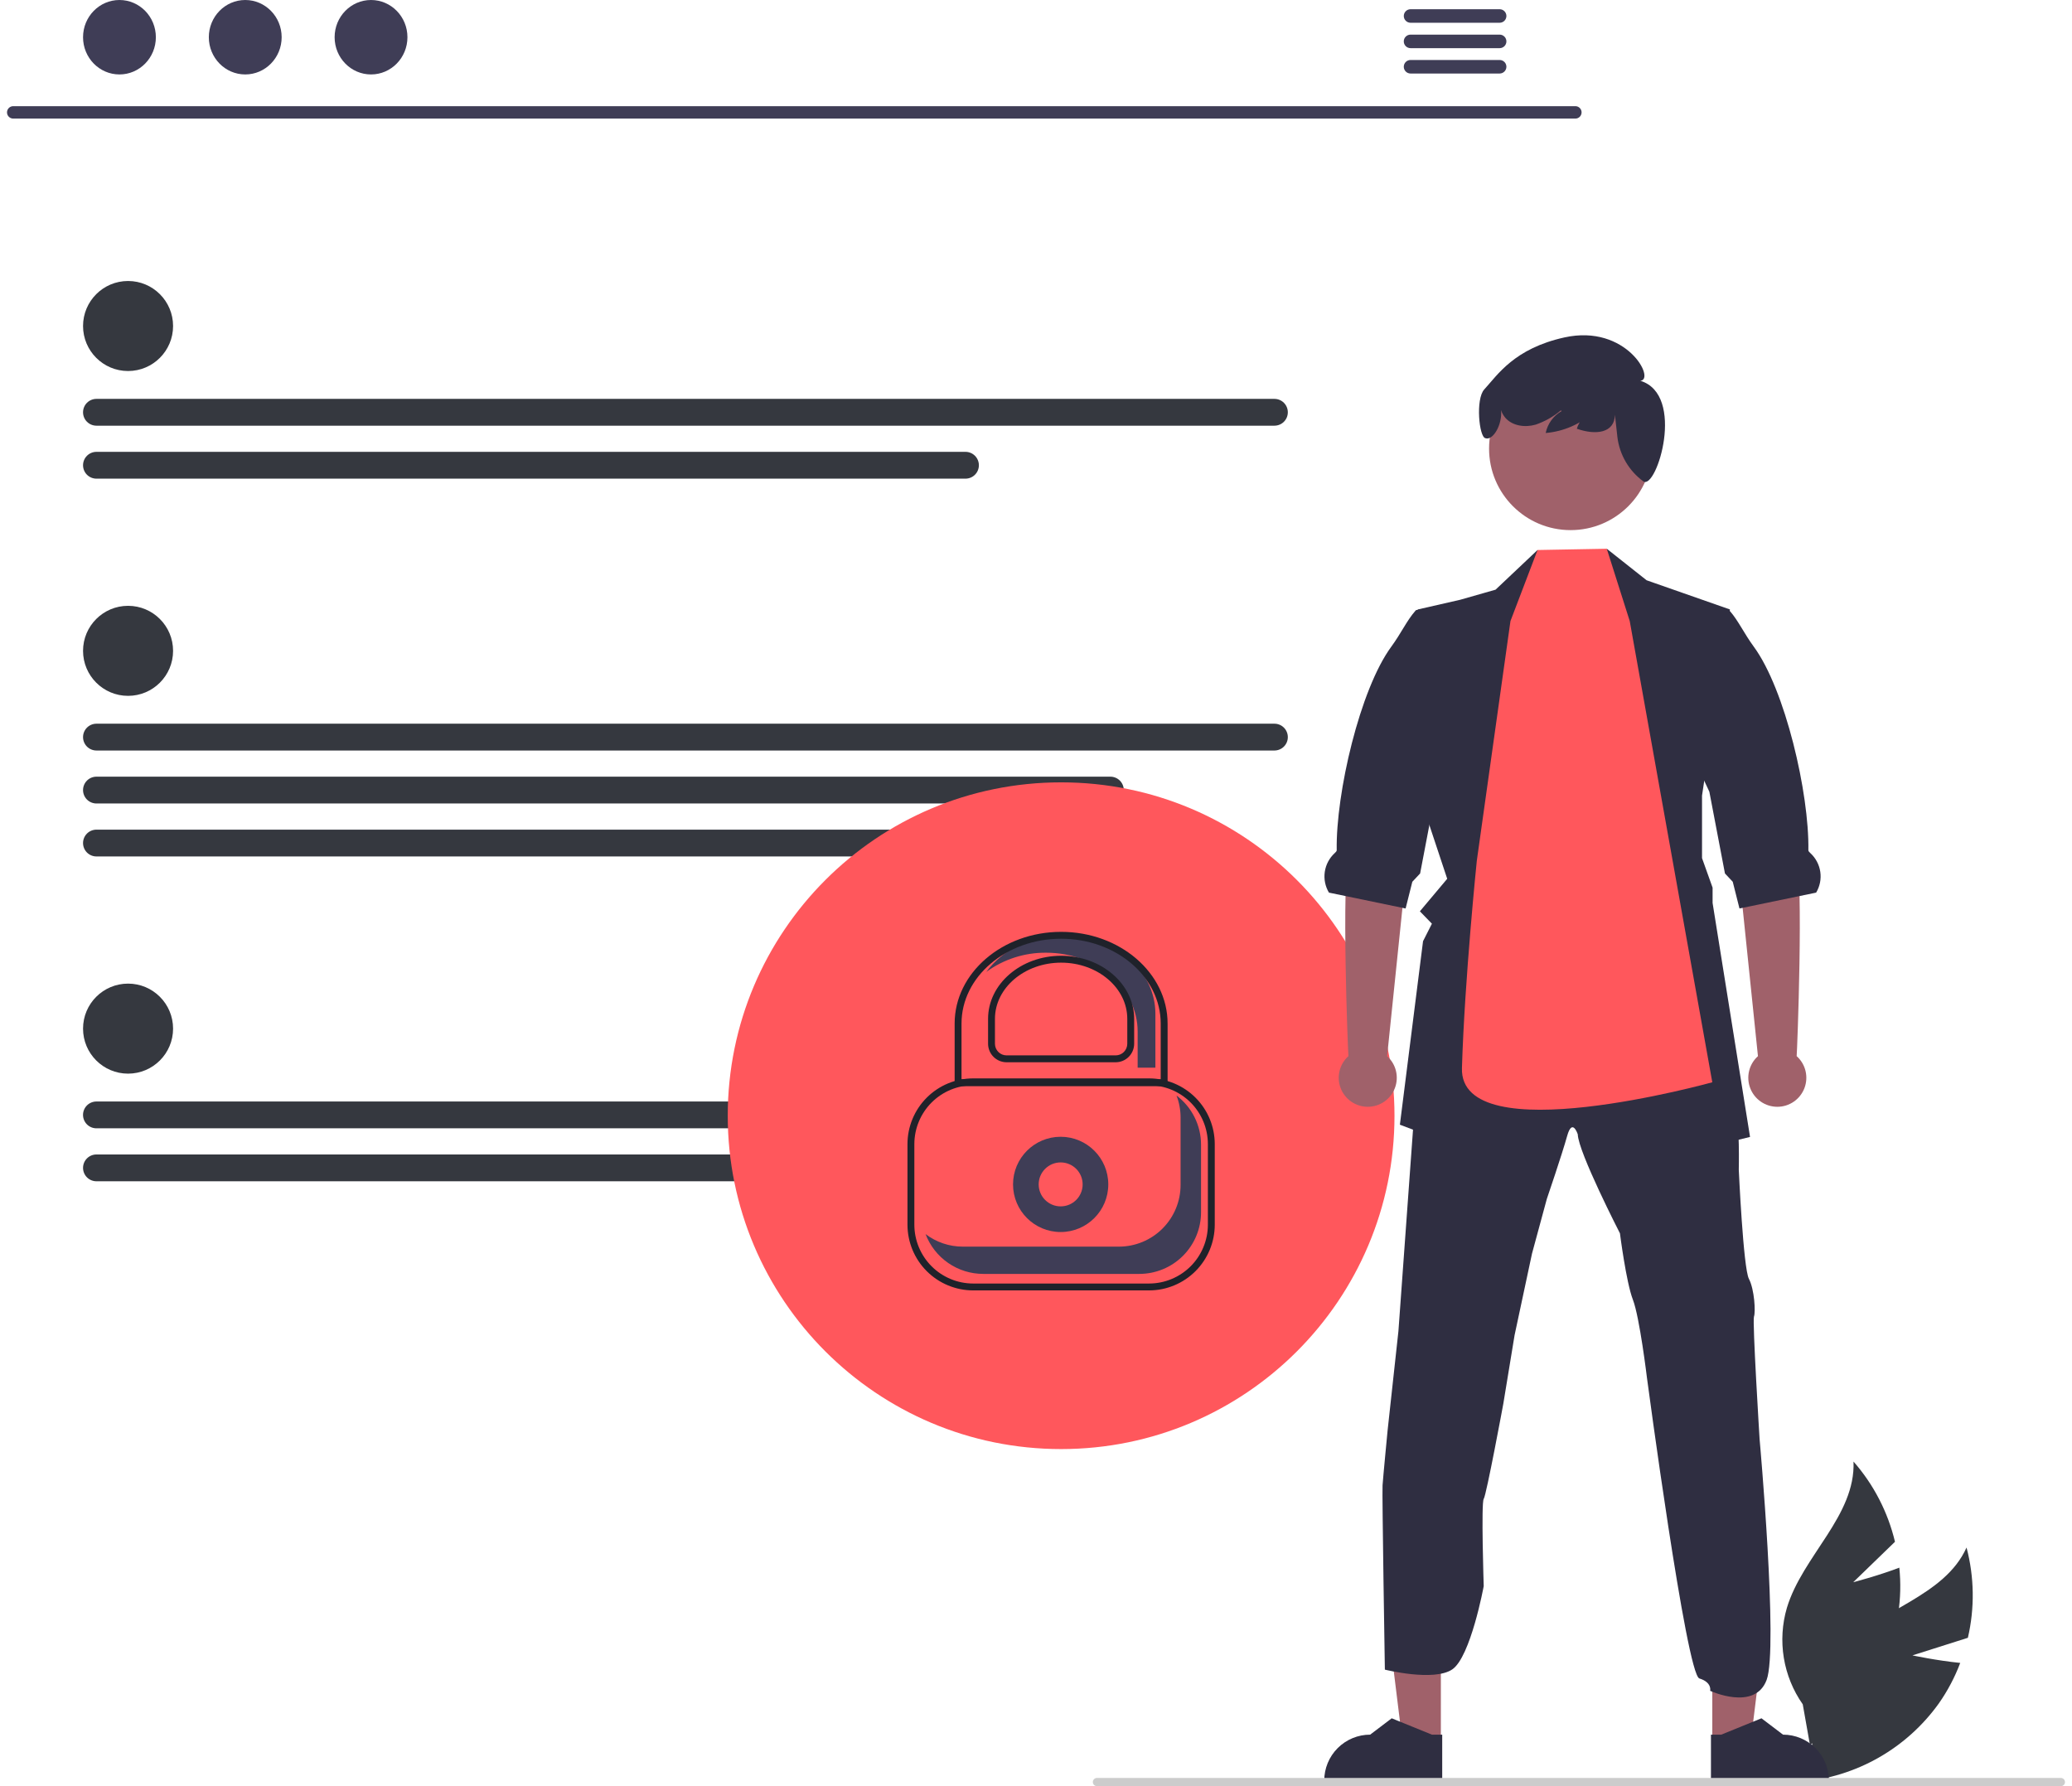 <svg width="290" height="250" viewBox="0 0 290 250" fill="none" xmlns="http://www.w3.org/2000/svg">
<g clip-path="url(#clip0_1030_15916)">
<path d="M201.664 243.827L196.295 243.827L193.741 223.115L201.666 223.116L201.664 243.827Z" fill="#A0616A"/>
<path d="M201.854 249.429L185.342 249.428V249.219C185.342 247.515 186.019 245.88 187.224 244.675C188.43 243.47 190.064 242.792 191.769 242.792H191.769L194.785 240.504L200.413 242.793L201.854 242.793L201.854 249.429Z" fill="#2F2E41"/>
<path d="M239.657 243.827L245.027 243.827L247.581 223.115L239.656 223.116L239.657 243.827Z" fill="#A0616A"/>
<path d="M267.668 231.698L275.427 229.237C276.394 225.073 276.33 220.736 275.24 216.602C272.123 223.533 262.978 225.231 257.767 230.763C256.155 232.501 254.955 234.579 254.255 236.844C253.556 239.109 253.375 241.502 253.726 243.846L252.093 249.383C255.906 249.058 259.602 247.909 262.928 246.017C266.254 244.125 269.131 241.535 271.359 238.424C272.592 236.667 273.599 234.761 274.355 232.752C271.046 232.421 267.668 231.698 267.668 231.698Z" fill="#35383F"/>
<path d="M259.377 221.459L265.224 215.796C264.232 211.637 262.24 207.784 259.421 204.57C259.722 212.164 252.294 217.762 250.098 225.037C249.43 227.312 249.283 229.707 249.667 232.046C250.05 234.385 250.956 236.608 252.316 238.549L253.324 244.234C256.591 242.242 259.388 239.565 261.521 236.389C263.654 233.212 265.073 229.611 265.68 225.833C266 223.71 266.051 221.555 265.832 219.42C262.723 220.599 259.377 221.459 259.377 221.459Z" fill="#35383F"/>
<path d="M239.468 249.429L255.98 249.428V249.219C255.98 247.515 255.303 245.88 254.097 244.675C252.892 243.47 251.258 242.792 249.553 242.792H249.553L246.537 240.504L240.909 242.793L239.468 242.793L239.468 249.429Z" fill="#2F2E41"/>
<path d="M289.018 249.427C289.018 249.503 289.003 249.577 288.975 249.647C288.946 249.716 288.904 249.78 288.85 249.833C288.797 249.886 288.734 249.928 288.664 249.957C288.595 249.986 288.52 250 288.445 250H153.525C153.374 250 153.228 249.94 153.12 249.832C153.013 249.725 152.953 249.579 152.953 249.427C152.953 249.275 153.013 249.13 153.12 249.022C153.228 248.915 153.374 248.854 153.525 248.854H288.445C288.52 248.854 288.595 248.869 288.664 248.898C288.734 248.926 288.797 248.969 288.85 249.022C288.904 249.075 288.946 249.138 288.975 249.208C289.003 249.277 289.018 249.352 289.018 249.427Z" fill="#CCCCCC"/>
<path d="M135.13 165.339H13.499C13.001 165.339 12.524 165.142 12.172 164.79C11.82 164.438 11.623 163.961 11.623 163.463C11.623 162.965 11.82 162.488 12.172 162.136C12.524 161.784 13.001 161.587 13.499 161.587H135.13C135.627 161.587 136.105 161.784 136.456 162.136C136.808 162.488 137.006 162.965 137.006 163.463C137.006 163.961 136.808 164.438 136.456 164.79C136.105 165.142 135.627 165.339 135.13 165.339Z" fill="#35383F"/>
<path d="M178.37 157.925H13.499C13.252 157.926 13.008 157.878 12.78 157.784C12.552 157.689 12.345 157.551 12.17 157.377C11.996 157.203 11.857 156.996 11.763 156.768C11.668 156.54 11.62 156.296 11.62 156.049C11.62 155.803 11.668 155.558 11.763 155.331C11.857 155.103 11.996 154.896 12.17 154.722C12.345 154.547 12.552 154.409 12.78 154.315C13.008 154.221 13.252 154.173 13.499 154.173H178.37C178.893 154.202 179.386 154.426 179.752 154.8C180.119 155.173 180.332 155.671 180.351 156.194C180.335 156.438 180.272 156.677 180.164 156.896C180.055 157.115 179.905 157.311 179.721 157.472C179.537 157.633 179.323 157.756 179.091 157.834C178.859 157.912 178.614 157.943 178.37 157.925Z" fill="#35383F"/>
<path d="M17.923 150.274C21.403 150.274 24.224 147.453 24.224 143.973C24.224 140.494 21.403 137.673 17.923 137.673C14.444 137.673 11.623 140.494 11.623 143.973C11.623 147.453 14.444 150.274 17.923 150.274Z" fill="#35383F"/>
<path d="M145.779 119.874H13.499C13.001 119.874 12.524 119.677 12.172 119.325C11.82 118.973 11.623 118.496 11.623 117.998C11.623 117.501 11.82 117.023 12.172 116.671C12.524 116.32 13.001 116.122 13.499 116.122H145.779C146.276 116.122 146.754 116.32 147.105 116.671C147.457 117.023 147.655 117.501 147.655 117.998C147.655 118.496 147.457 118.973 147.105 119.325C146.754 119.677 146.276 119.874 145.779 119.874Z" fill="#35383F"/>
<path d="M155.411 112.461H13.499C13.001 112.461 12.524 112.263 12.172 111.911C11.82 111.559 11.623 111.082 11.623 110.584C11.623 110.087 11.82 109.609 12.172 109.258C12.524 108.906 13.001 108.708 13.499 108.708H155.411C155.908 108.708 156.386 108.906 156.737 109.258C157.089 109.609 157.287 110.087 157.287 110.584C157.287 111.082 157.089 111.559 156.737 111.911C156.386 112.263 155.908 112.461 155.411 112.461Z" fill="#35383F"/>
<path d="M148.516 202.822C174.285 202.822 195.175 181.931 195.175 156.162C195.175 130.393 174.285 109.502 148.516 109.502C122.746 109.502 101.856 130.393 101.856 156.162C101.856 181.931 122.746 202.822 148.516 202.822Z" fill="#FF575C"/>
<path d="M148.451 172.442C152.133 172.442 155.117 169.457 155.117 165.776C155.117 162.095 152.133 159.11 148.451 159.11C144.77 159.11 141.786 162.095 141.786 165.776C141.786 169.457 144.77 172.442 148.451 172.442Z" fill="#3F3D56"/>
<path d="M148.451 168.852C150.151 168.852 151.528 167.475 151.528 165.776C151.528 164.077 150.151 162.699 148.451 162.699C146.752 162.699 145.375 164.077 145.375 165.776C145.375 167.475 146.752 168.852 148.451 168.852Z" fill="#FF575C"/>
<path d="M160.825 180.614H136.206C133.769 180.611 131.432 179.642 129.708 177.918C127.984 176.194 127.015 173.857 127.012 171.42V160.132C127.015 157.694 127.984 155.357 129.708 153.634C131.432 151.91 133.769 150.94 136.206 150.938H160.825C163.263 150.94 165.6 151.91 167.323 153.634C169.047 155.357 170.017 157.694 170.019 160.132V171.42C170.017 173.857 169.047 176.194 167.323 177.918C165.6 179.642 163.263 180.611 160.825 180.614ZM136.206 151.9C134.024 151.903 131.932 152.771 130.388 154.314C128.845 155.857 127.977 157.95 127.974 160.132V171.42C127.977 173.602 128.845 175.694 130.388 177.237C131.932 178.781 134.024 179.649 136.206 179.651H160.825C163.007 179.649 165.1 178.781 166.643 177.237C168.186 175.694 169.054 173.602 169.057 171.42V160.132C169.054 157.95 168.186 155.857 166.643 154.314C165.1 152.771 163.007 151.903 160.825 151.9L136.206 151.9Z" fill="#1F222A"/>
<path d="M134.748 174.487H156.6C157.734 174.487 158.857 174.263 159.905 173.829C160.953 173.395 161.905 172.759 162.707 171.957C163.509 171.155 164.145 170.203 164.579 169.155C165.013 168.107 165.236 166.984 165.236 165.85V156.404C165.235 155.357 165.042 154.318 164.667 153.34C165.733 154.143 166.598 155.182 167.193 156.376C167.789 157.57 168.099 158.887 168.099 160.221V169.667C168.099 170.801 167.876 171.924 167.442 172.972C167.008 174.02 166.371 174.972 165.569 175.774C164.767 176.576 163.815 177.212 162.768 177.646C161.72 178.08 160.597 178.304 159.462 178.304H137.611C135.86 178.303 134.15 177.769 132.709 176.774C131.269 175.779 130.165 174.369 129.544 172.731C131.04 173.87 132.868 174.487 134.748 174.487Z" fill="#3F3D56"/>
<path d="M193.504 207.896C193.584 206.714 194.214 200.179 194.214 200.179L195.725 186.318L198.386 149.577L198.56 147.172L212.504 144.495L222.033 139.927L233.36 143.547L242.18 146.855C242.18 146.855 242.195 148.271 242.263 149.981C242.354 152.22 242.513 154.965 242.89 155.679C243.521 156.94 243.362 163.709 243.362 163.709C243.362 163.709 243.989 177.483 244.778 178.993C245.567 180.504 245.726 183.649 245.488 184.279C245.25 184.91 246.277 201.451 246.277 201.451C246.277 201.451 248.913 230.723 247.259 235.137C245.605 239.55 239.356 236.659 239.356 236.659C239.356 236.659 239.658 235.481 237.846 234.926C236.034 234.371 230.513 192.865 230.513 192.865C230.513 192.865 229.487 184.355 228.543 181.916C227.599 179.477 226.73 172.624 226.73 172.624C226.73 172.624 220.901 161.282 220.825 158.76C220.825 158.76 220.062 156.4 219.341 158.997C218.62 161.595 216.494 167.817 216.494 167.817L214.422 175.459L211.983 186.877L210.404 196.49C210.404 196.49 208.041 209.248 207.663 209.799C207.286 210.35 207.663 222.006 207.663 222.006C207.663 222.006 205.836 231.932 203.253 233.665C200.671 235.398 193.828 233.692 193.828 233.692C193.828 233.692 193.425 209.078 193.504 207.896Z" fill="#2F2E41"/>
<path d="M148.894 130.863C144.331 130.863 140.319 132.929 138.048 136.03C140.476 134.263 143.407 133.322 146.41 133.347C153.477 133.347 159.227 138.297 159.227 144.382V149.44H161.711V141.898C161.711 135.813 155.961 130.863 148.894 130.863Z" fill="#3F3D56"/>
<path d="M163.418 152.029H133.613V143.259C133.613 136.184 140.298 130.428 148.516 130.428C156.733 130.428 163.418 136.184 163.418 143.259V152.029ZM134.576 151.066H162.455V143.259C162.455 136.715 156.202 131.391 148.516 131.391C140.829 131.391 134.576 136.715 134.576 143.259V151.066Z" fill="#1F222A"/>
<path d="M156.148 148.681H140.882C140.196 148.68 139.537 148.407 139.051 147.921C138.566 147.435 138.293 146.777 138.292 146.09V142.6C138.292 137.735 142.878 133.776 148.515 133.776C154.153 133.776 158.739 137.735 158.739 142.6V146.09C158.738 146.777 158.465 147.435 157.979 147.921C157.494 148.407 156.835 148.68 156.148 148.681ZM148.515 134.739C143.409 134.739 139.255 138.265 139.255 142.6V146.09C139.255 146.522 139.427 146.935 139.732 147.241C140.037 147.546 140.451 147.718 140.882 147.718H156.148C156.58 147.718 156.994 147.546 157.299 147.241C157.604 146.935 157.776 146.522 157.776 146.09V142.6C157.776 138.265 153.622 134.739 148.515 134.739Z" fill="#1F222A"/>
<path d="M178.37 105.047H13.499C13.001 105.047 12.524 104.849 12.172 104.497C11.82 104.145 11.623 103.668 11.623 103.171C11.623 102.673 11.82 102.196 12.172 101.844C12.524 101.492 13.001 101.294 13.499 101.294H178.37C178.868 101.294 179.345 101.492 179.697 101.844C180.049 102.196 180.246 102.673 180.246 103.171C180.246 103.668 180.049 104.145 179.697 104.497C179.345 104.849 178.868 105.047 178.37 105.047Z" fill="#35383F"/>
<path d="M17.923 97.396C21.403 97.396 24.224 94.575 24.224 91.095C24.224 87.615 21.403 84.794 17.923 84.794C14.444 84.794 11.623 87.615 11.623 91.095C11.623 94.575 14.444 97.396 17.923 97.396Z" fill="#35383F"/>
<path d="M199.453 113.663L202.553 123L198.728 127.553L200.412 129.286L199.17 131.737L195.93 157.419L213.691 164.155L219.672 156.656L224.387 164.155L244.938 159.133L239.697 126.383V124.242L238.218 120.108V111.355L242.125 85.303L230.462 81.218L224.886 76.805L223.081 83.012L215.398 81.645L215.197 76.982L209.319 82.536L204.368 83.948L198.441 85.303L197.686 87.191L199.196 86.814L198.951 111.375L199.453 113.663Z" fill="#2F2E41"/>
<path d="M246.045 147.827L243.062 118.954L242.275 107.071L250.624 105.561C250.624 105.561 250.293 114.058 251.387 118.852C252.466 123.583 251.53 147.193 251.463 147.824C252.076 148.372 252.509 149.094 252.703 149.893C252.897 150.692 252.844 151.532 252.551 152.3C252.257 153.069 251.738 153.73 251.06 154.197C250.383 154.664 249.58 154.914 248.758 154.914C247.935 154.914 247.132 154.665 246.454 154.199C245.776 153.733 245.256 153.072 244.962 152.304C244.668 151.536 244.614 150.696 244.807 149.897C245.001 149.097 245.432 148.375 246.045 147.827Z" fill="#A0616A"/>
<path d="M194.144 147.827L197.127 118.954L197.914 107.071L189.565 105.561C189.565 105.561 189.896 114.058 188.802 118.852C187.723 123.583 188.659 147.193 188.726 147.824C188.113 148.372 187.681 149.094 187.486 149.893C187.292 150.692 187.345 151.532 187.639 152.3C187.932 153.069 188.451 153.73 189.129 154.197C189.806 154.664 190.609 154.914 191.432 154.914C192.254 154.914 193.057 154.665 193.735 154.199C194.413 153.733 194.933 153.072 195.227 152.304C195.521 151.536 195.575 150.696 195.382 149.897C195.188 149.097 194.757 148.375 194.144 147.827Z" fill="#A0616A"/>
<path d="M254.189 124.937L251.867 125.416L243.9 127.066L243.459 127.157L242.518 123.419L241.427 122.256L239.351 111.375L239.241 110.808L236.104 104.103L236.821 83.948L242.005 85.398C242.047 85.44 242.084 85.485 242.122 85.53C243.281 86.844 244.108 88.672 245.46 90.51C249.858 96.495 253.234 111.035 253.102 119.002C253.098 119.13 253.23 119.27 253.388 119.413C254.137 120.101 254.625 121.026 254.771 122.033C254.917 123.039 254.711 124.065 254.189 124.937Z" fill="#2F2E41"/>
<path d="M186.001 124.937L188.323 125.416L196.289 127.066L196.731 127.157L197.671 123.419L198.762 122.256L200.839 111.375L200.948 110.808L204.086 104.103L206.257 83.948L198.184 85.398C198.143 85.44 198.105 85.485 198.067 85.53C196.908 86.844 196.081 88.672 194.73 90.51C190.331 96.495 186.956 111.035 187.088 119.002C187.092 119.13 186.96 119.27 186.801 119.413C186.052 120.101 185.564 121.026 185.418 122.033C185.272 123.039 185.478 124.065 186.001 124.937Z" fill="#2F2E41"/>
<path d="M211.405 86.93L215.198 76.982L224.886 76.805L228.101 86.93L239.656 151.482C239.656 151.482 204.255 161.34 204.615 149.49C204.992 137.03 206.696 120.48 206.696 120.48L211.405 86.93Z" fill="#FF575C"/>
<path d="M135.13 66.996H13.499C13.001 66.996 12.524 66.798 12.172 66.447C11.82 66.095 11.623 65.617 11.623 65.12C11.623 64.622 11.82 64.145 12.172 63.793C12.524 63.441 13.001 63.243 13.499 63.243H135.13C135.627 63.243 136.105 63.441 136.456 63.793C136.808 64.145 137.006 64.622 137.006 65.12C137.006 65.617 136.808 66.095 136.456 66.447C136.105 66.798 135.627 66.996 135.13 66.996Z" fill="#35383F"/>
<path d="M178.37 59.582H13.499C13.001 59.582 12.524 59.384 12.172 59.032C11.82 58.681 11.623 58.203 11.623 57.706C11.623 57.208 11.82 56.731 12.172 56.379C12.524 56.027 13.001 55.83 13.499 55.83H178.37C178.868 55.83 179.345 56.027 179.697 56.379C180.049 56.731 180.246 57.208 180.246 57.706C180.246 58.203 180.049 58.681 179.697 59.032C179.345 59.384 178.868 59.582 178.37 59.582Z" fill="#35383F"/>
<path d="M219.825 74.199C226.128 74.199 231.238 69.09 231.238 62.786C231.238 56.483 226.128 51.373 219.825 51.373C213.522 51.373 208.412 56.483 208.412 62.786C208.412 69.09 213.522 74.199 219.825 74.199Z" fill="#A0616A"/>
<path d="M207.739 54.507C209.597 52.485 211.921 48.783 218.961 47.228C227.659 45.307 231.769 53.165 229.576 53.294C235.99 55.236 231.87 68.51 230.031 67.397C230.015 67.386 230 67.374 229.985 67.361C228.996 66.633 228.166 65.711 227.546 64.651C226.925 63.591 226.527 62.416 226.376 61.197L226.027 58.056C225.978 60.611 223.365 60.949 220.697 60.008C220.855 59.448 221.156 58.938 221.571 58.53C221.985 58.121 222.499 57.828 223.062 57.679C221.202 59.366 218.839 60.394 216.337 60.605C216.468 59.966 216.734 59.361 217.118 58.833C217.502 58.304 217.995 57.864 218.563 57.542L218.458 57.438C217.416 58.317 216.219 58.995 214.93 59.436C213.458 59.858 211.696 59.63 210.688 58.478C210.417 58.161 210.212 57.792 210.085 57.393C210.303 59.417 208.945 61.728 207.891 61.331C207.014 61.16 206.502 55.853 207.739 54.507Z" fill="#2F2E41"/>
<path d="M17.923 51.931C21.403 51.931 24.224 49.11 24.224 45.63C24.224 42.151 21.403 39.33 17.923 39.33C14.444 39.33 11.623 42.151 11.623 45.63C11.623 49.11 14.444 51.931 17.923 51.931Z" fill="#35383F"/>
<path d="M220.51 16.599H1.833C1.605 16.594 1.389 16.5 1.23 16.338C1.071 16.175 0.981 15.957 0.981 15.729C0.981 15.502 1.071 15.284 1.23 15.121C1.389 14.958 1.605 14.865 1.833 14.86H220.51C220.737 14.865 220.954 14.958 221.113 15.121C221.272 15.284 221.361 15.502 221.361 15.729C221.361 15.957 221.272 16.175 221.113 16.338C220.954 16.5 220.737 16.594 220.51 16.599Z" fill="#3F3D56"/>
<path d="M209.91 8.396H197.403C197.156 8.401 196.92 8.503 196.746 8.68C196.572 8.857 196.475 9.095 196.475 9.343C196.475 9.591 196.572 9.829 196.746 10.006C196.92 10.183 197.156 10.285 197.403 10.29H209.91C210.157 10.285 210.394 10.183 210.567 10.006C210.741 9.829 210.838 9.591 210.838 9.343C210.838 9.095 210.741 8.857 210.567 8.68C210.394 8.503 210.157 8.401 209.91 8.396Z" fill="#3F3D56"/>
<path d="M209.91 4.846H197.403C197.156 4.851 196.92 4.953 196.746 5.13C196.572 5.307 196.475 5.545 196.475 5.793C196.475 6.041 196.572 6.279 196.746 6.456C196.92 6.633 197.156 6.735 197.403 6.74H209.91C210.157 6.735 210.394 6.633 210.567 6.456C210.741 6.279 210.838 6.041 210.838 5.793C210.838 5.545 210.741 5.307 210.567 5.13C210.394 4.953 210.157 4.851 209.91 4.846Z" fill="#3F3D56"/>
<path d="M209.91 1.291H197.404C197.156 1.296 196.92 1.398 196.746 1.575C196.573 1.752 196.476 1.99 196.476 2.238C196.476 2.486 196.573 2.724 196.746 2.901C196.92 3.078 197.156 3.18 197.404 3.185H209.91C210.158 3.18 210.394 3.078 210.567 2.901C210.741 2.724 210.838 2.486 210.838 2.238C210.838 1.99 210.741 1.752 210.567 1.575C210.394 1.398 210.158 1.296 209.91 1.291Z" fill="#3F3D56"/>
<path d="M51.93 10.42C54.745 10.42 57.026 8.087 57.026 5.21C57.026 2.333 54.745 0 51.93 0C49.115 0 46.834 2.333 46.834 5.21C46.834 8.087 49.115 10.42 51.93 10.42Z" fill="#3F3D56"/>
<path d="M34.324 10.42C37.139 10.42 39.421 8.087 39.421 5.21C39.421 2.333 37.139 0 34.324 0C31.51 0 29.228 2.333 29.228 5.21C29.228 8.087 31.51 10.42 34.324 10.42Z" fill="#3F3D56"/>
<path d="M16.719 10.42C19.534 10.42 21.815 8.087 21.815 5.21C21.815 2.333 19.534 0 16.719 0C13.904 0 11.623 2.333 11.623 5.21C11.623 8.087 13.904 10.42 16.719 10.42Z" fill="#3F3D56"/>
</g>
<defs>
<clipPath id="clip0_1030_15916">
<rect width="288.035" height="250" fill="white" transform="translate(0.982)"/>
</clipPath>
</defs>
</svg>
